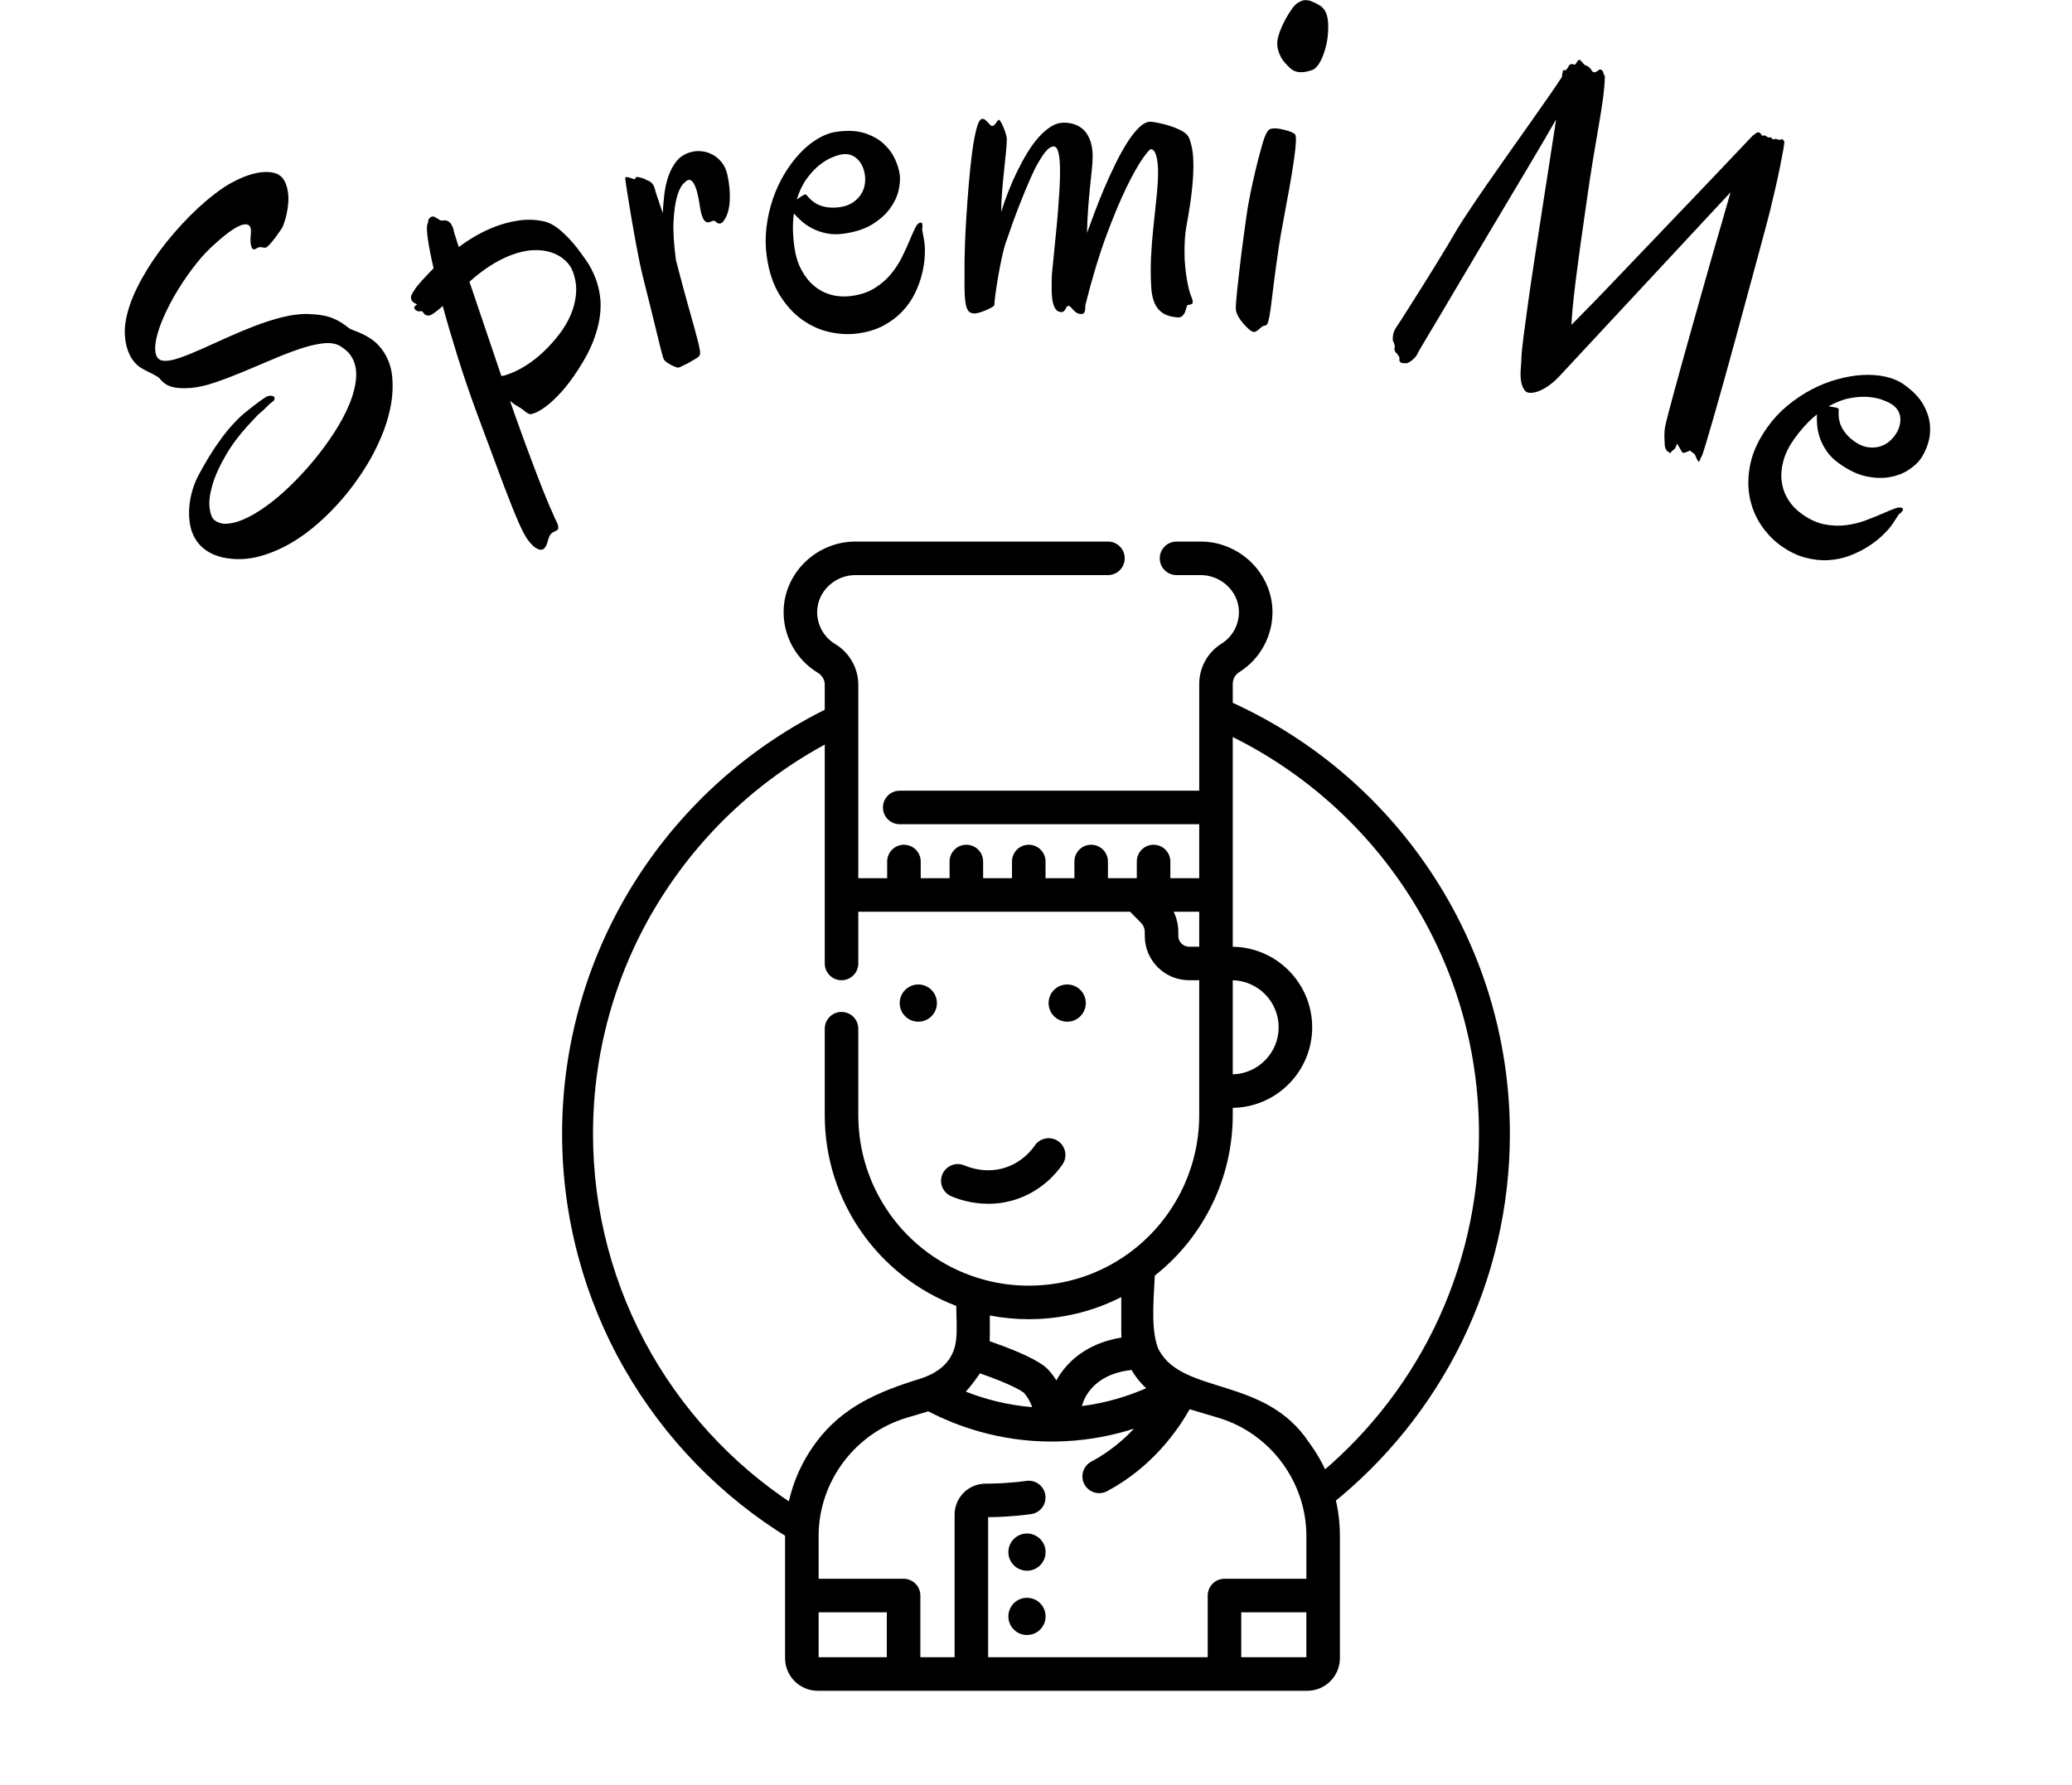 <?xml version="1.0" standalone="no"?><!-- Generator: Gravit.io --><svg xmlns="http://www.w3.org/2000/svg" xmlns:xlink="http://www.w3.org/1999/xlink" style="isolation:isolate" viewBox="939 157.728 265 228.272" width="265" height="228.272"><g><g><path d=" M 1042.033 351.147 L 1039.971 354.52 C 1031.242 349.191 1023.989 341.74 1018.896 332.866 C 1013.646 323.702 1010.886 313.32 1010.892 302.76 C 1010.886 296.91 1011.729 291.099 1013.396 285.493 C 1015.003 280.078 1017.368 274.913 1020.412 270.157 C 1026.466 260.697 1035.017 253.094 1045.122 248.2 L 1046.848 251.757 C 1037.395 256.335 1029.397 263.444 1023.745 272.285 C 1020.892 276.731 1018.686 281.554 1017.184 286.613 C 1015.629 291.857 1014.838 297.292 1014.845 302.76 C 1014.838 312.628 1017.414 322.332 1022.322 330.896 C 1027.085 339.197 1033.864 346.16 1042.033 351.147 Z " fill="rgb(0,0,0)"/><path d=" M 1094.142 250.828 L 1095.723 247.205 C 1106.389 251.862 1115.487 259.491 1121.943 269.169 C 1125.191 274.03 1127.714 279.334 1129.433 284.913 C 1131.212 290.697 1132.114 296.712 1132.108 302.76 C 1132.114 312.022 1129.993 321.159 1125.909 329.473 C 1121.956 337.497 1116.277 344.553 1109.288 350.133 L 1106.824 347.043 C 1113.359 341.825 1118.669 335.231 1122.364 327.728 C 1126.179 319.954 1128.162 311.416 1128.155 302.76 C 1128.162 297.107 1127.318 291.481 1125.658 286.079 C 1124.044 280.862 1121.686 275.908 1118.655 271.362 C 1112.621 262.311 1104.11 255.183 1094.142 250.828 Z " fill="rgb(0,0,0)"/><g><path d=" M 1106.391 342.2 C 1100.825 333.805 1090.392 336.145 1087.256 330.477 C 1087.077 330.153 1087.006 329.884 1086.916 329.593 C 1086.203 327.151 1086.592 323.316 1086.695 320.89 C 1092.956 315.959 1096.664 308.375 1096.664 300.379 L 1096.664 299.436 C 1102.28 299.356 1106.823 294.766 1106.823 289.131 C 1106.823 283.498 1102.28 278.907 1096.664 278.827 L 1096.664 245.215 C 1096.664 244.6 1096.971 244.028 1097.465 243.722 C 1100.212 242.018 1101.849 238.954 1101.739 235.724 C 1101.574 230.914 1097.456 227 1092.557 227 L 1089.473 227 C 1088.288 227 1087.328 227.96 1087.328 229.144 C 1087.328 230.329 1088.288 231.29 1089.473 231.29 L 1092.557 231.29 C 1095.17 231.29 1097.365 233.344 1097.451 235.87 C 1097.51 237.569 1096.648 239.181 1095.204 240.076 C 1093.459 241.158 1092.375 243.127 1092.375 245.215 L 1092.375 258.868 L 1054.068 258.868 C 1052.883 258.868 1051.923 259.828 1051.923 261.012 C 1051.923 262.197 1052.883 263.157 1054.068 263.157 L 1092.374 263.157 L 1092.374 270.057 L 1088.682 270.057 L 1088.682 267.927 C 1088.682 266.742 1087.722 265.782 1086.538 265.782 C 1085.353 265.782 1084.392 266.742 1084.392 267.927 L 1084.392 270.057 L 1080.7 270.057 L 1080.7 267.927 C 1080.7 266.742 1079.739 265.782 1078.555 265.782 C 1077.371 265.782 1076.411 266.742 1076.411 267.927 L 1076.411 270.057 L 1072.719 270.057 L 1072.719 267.927 C 1072.719 266.742 1071.759 265.782 1070.573 265.782 C 1069.389 265.782 1068.429 266.742 1068.429 267.927 L 1068.429 270.057 L 1064.737 270.057 L 1064.737 267.927 C 1064.737 266.742 1063.777 265.782 1062.591 265.782 C 1061.407 265.782 1060.447 266.742 1060.447 267.927 L 1060.447 270.057 L 1056.755 270.057 L 1056.755 267.927 C 1056.755 266.742 1055.795 265.782 1054.609 265.782 C 1053.425 265.782 1052.465 266.742 1052.465 267.927 L 1052.465 270.057 L 1048.773 270.057 L 1048.773 254.3 C 1048.773 254.298 1048.773 254.296 1048.773 254.294 L 1048.773 245.327 C 1048.773 243.201 1047.642 241.204 1045.823 240.114 C 1044.359 239.237 1043.473 237.632 1043.512 235.926 C 1043.57 233.369 1045.768 231.29 1048.413 231.29 L 1080.703 231.29 C 1081.887 231.29 1082.847 230.329 1082.847 229.144 C 1082.847 227.96 1081.886 227 1080.702 227 L 1048.412 227 C 1043.456 227 1039.333 230.96 1039.222 235.829 C 1039.148 239.073 1040.833 242.126 1043.617 243.795 C 1044.151 244.113 1044.482 244.701 1044.482 245.328 L 1044.482 280.966 C 1044.482 282.152 1045.442 283.112 1046.628 283.112 C 1047.812 283.112 1048.772 282.151 1048.772 280.966 L 1048.772 274.347 L 1083.529 274.347 L 1084.935 275.77 C 1085.241 276.081 1085.411 276.495 1085.411 276.935 L 1085.411 277.449 C 1085.411 280.572 1087.953 283.112 1091.079 283.112 L 1092.374 283.112 L 1092.374 300.379 C 1092.374 307.373 1088.981 313.992 1083.296 318.084 C 1079.578 320.765 1075.177 322.181 1070.571 322.181 C 1068.679 322.181 1066.81 321.94 1065.01 321.462 C 1055.449 318.951 1048.772 310.281 1048.772 300.379 L 1048.772 289.313 C 1048.772 288.129 1047.811 287.168 1046.626 287.168 C 1045.442 287.168 1044.482 288.129 1044.482 289.313 L 1044.482 300.379 C 1044.482 311.304 1051.278 320.97 1061.303 324.769 C 1061.303 326.228 1061.445 327.757 1061.268 329.209 C 1060.938 331.918 1058.984 333.379 1056.562 334.125 C 1051.363 335.729 1046.767 337.667 1043.387 342.199 C 1040.784 345.691 1039.408 349.837 1039.408 354.191 L 1039.408 369.828 C 1039.408 372.128 1041.282 374 1043.584 374 L 1106.195 374 C 1108.496 374 1110.368 372.128 1110.368 369.828 L 1110.368 354.191 C 1110.368 349.837 1108.993 345.691 1106.391 342.2 L 1106.391 342.2 Z  M 1102.534 289.131 C 1102.534 292.4 1099.914 295.068 1096.664 295.148 L 1096.664 283.114 C 1099.914 283.194 1102.534 285.863 1102.534 289.131 Z  M 1089.701 277.449 L 1089.701 276.935 C 1089.701 276.023 1089.491 275.145 1089.105 274.347 L 1092.374 274.347 L 1092.374 278.822 L 1091.079 278.822 C 1090.32 278.822 1089.701 278.206 1089.701 277.449 Z  M 1064.33 333.394 C 1068.419 334.811 1069.713 335.698 1069.937 335.867 C 1070.394 336.363 1070.751 336.984 1071.012 337.722 C 1067.715 337.445 1064.851 336.656 1062.509 335.729 C 1063.104 335.168 1064.248 333.541 1064.33 333.394 L 1064.33 333.394 Z  M 1069.874 335.8 C 1069.89 335.816 1069.905 335.831 1069.919 335.847 C 1069.888 335.817 1069.874 335.8 1069.874 335.8 Z  M 1083.724 332.965 C 1084.075 333.573 1084.487 334.141 1084.962 334.664 C 1085.164 334.886 1085.379 335.093 1085.599 335.295 C 1083.343 336.285 1080.575 337.169 1077.37 337.583 C 1077.564 336.88 1077.921 336.105 1078.562 335.367 C 1080.088 333.613 1082.327 333.105 1083.724 332.965 Z  M 1082.406 323.64 L 1082.406 328.052 C 1082.406 328.308 1082.417 328.563 1082.438 328.815 C 1080.326 329.158 1077.467 330.089 1075.325 332.552 C 1074.827 333.125 1074.428 333.713 1074.106 334.296 C 1073.775 333.765 1073.397 333.276 1072.972 332.831 C 1072.518 332.358 1070.914 331.121 1065.569 329.284 C 1065.585 329.052 1065.594 328.818 1065.594 328.584 L 1065.594 325.993 C 1067.223 326.31 1068.891 326.471 1070.572 326.471 C 1074.738 326.471 1078.765 325.5 1082.406 323.64 Z  M 1043.699 363.962 L 1052.42 363.962 L 1052.42 369.71 L 1043.699 369.71 L 1043.699 363.962 Z  M 1065.379 369.71 L 1065.379 351.794 C 1066.724 351.783 1068.679 351.702 1070.865 351.402 C 1072.038 351.242 1072.859 350.16 1072.698 348.987 C 1072.538 347.812 1071.456 346.993 1070.283 347.152 C 1068.15 347.445 1066.257 347.506 1065.047 347.506 C 1062.865 347.506 1061.09 349.279 1061.09 351.46 L 1061.09 369.71 L 1056.71 369.71 L 1056.71 361.817 C 1056.71 360.633 1055.75 359.673 1054.566 359.673 L 1043.699 359.673 L 1043.699 354.191 C 1043.699 347.267 1048.333 341.052 1054.969 339.076 L 1057.725 338.256 C 1061.324 340.124 1066.755 342.122 1073.532 342.122 C 1073.56 342.122 1073.587 342.122 1073.615 342.121 C 1073.618 342.121 1073.62 342.122 1073.624 342.122 C 1073.629 342.122 1073.636 342.121 1073.643 342.121 C 1073.81 342.121 1073.978 342.12 1074.147 342.116 C 1074.439 342.112 1074.724 342.096 1075.011 342.084 C 1075.026 342.084 1075.039 342.086 1075.054 342.086 C 1075.13 342.086 1075.207 342.082 1075.285 342.074 C 1075.286 342.074 1075.286 342.073 1075.286 342.073 C 1078.562 341.905 1081.497 341.289 1084.04 340.469 C 1082.635 341.963 1080.832 343.483 1078.574 344.685 C 1077.529 345.242 1077.132 346.541 1077.689 347.586 C 1078.075 348.31 1078.816 348.723 1079.585 348.723 C 1079.924 348.723 1080.269 348.642 1080.589 348.472 C 1086.415 345.372 1089.711 340.556 1091.149 337.985 L 1094.811 339.076 C 1101.446 341.052 1106.079 347.267 1106.079 354.191 L 1106.079 359.673 L 1095.607 359.673 C 1094.421 359.673 1093.461 360.633 1093.461 361.817 L 1093.461 369.71 L 1065.379 369.71 Z  M 1097.75 369.71 L 1097.75 363.962 L 1106.078 363.962 L 1106.078 369.71 L 1097.75 369.71 Z " fill="rgb(0,0,0)"/><path d=" M 1058.827 286.036 C 1058.827 287.35 1057.762 288.416 1056.448 288.416 C 1055.133 288.416 1054.068 287.35 1054.068 286.036 C 1054.068 284.721 1055.133 283.656 1056.448 283.656 C 1057.762 283.656 1058.827 284.721 1058.827 286.036 Z " fill="rgb(0,0,0)"/><path d=" M 1077.87 286.036 C 1077.87 287.35 1076.804 288.416 1075.49 288.416 C 1074.175 288.416 1073.11 287.35 1073.11 286.036 C 1073.11 284.721 1074.175 283.656 1075.49 283.656 C 1076.804 283.656 1077.87 284.721 1077.87 286.036 Z " fill="rgb(0,0,0)"/><path d=" M 1071.353 304.244 C 1070.851 304.972 1069.727 306.296 1067.841 306.987 C 1065.376 307.89 1063.18 307.157 1062.351 306.8 C 1061.263 306.332 1060.002 306.833 1059.533 307.921 C 1059.064 309.009 1059.567 310.271 1060.654 310.739 C 1061.493 311.102 1063.226 311.707 1065.401 311.707 C 1066.597 311.707 1067.929 311.523 1069.317 311.014 C 1072.318 309.915 1074.092 307.826 1074.884 306.68 C 1075.556 305.704 1075.31 304.368 1074.336 303.696 C 1073.361 303.023 1072.024 303.269 1071.353 304.244 L 1071.353 304.244 Z " fill="rgb(0,0,0)"/><path d=" M 1072.726 356.263 C 1072.726 357.578 1071.661 358.643 1070.347 358.643 C 1069.032 358.643 1067.967 357.578 1067.967 356.263 C 1067.967 354.949 1069.032 353.883 1070.347 353.883 C 1071.661 353.883 1072.726 354.949 1072.726 356.263 Z " fill="rgb(0,0,0)"/><path d=" M 1072.726 364.487 C 1072.726 365.802 1071.661 366.867 1070.347 366.867 C 1069.032 366.867 1067.967 365.802 1067.967 364.487 C 1067.967 363.173 1069.032 362.107 1070.347 362.107 C 1071.661 362.107 1072.726 363.173 1072.726 364.487 Z " fill="rgb(0,0,0)"/></g></g><g><ellipse vector-effect="non-scaling-stroke" cx="1071.5" cy="292" rx="132.5" ry="94" fill="none"/><path d=" M 1156.652 216.068 L 1156.652 216.068 L 1156.652 216.068 Q 1156.513 216.266 1156.448 216.476 L 1156.448 216.476 L 1156.448 216.476 Q 1156.383 216.686 1156.31 216.753 L 1156.31 216.753 L 1156.31 216.753 Q 1156.238 216.819 1156.121 216.633 L 1156.121 216.633 L 1156.121 216.633 Q 1156.004 216.446 1155.763 215.851 L 1155.763 215.851 L 1155.136 215.358 L 1154.72 215.543 L 1154.72 215.543 Q 1154.606 215.594 1154.503 215.617 L 1154.503 215.617 L 1154.503 215.617 Q 1154.211 215.724 1154.091 215.505 L 1154.091 215.505 L 1154.091 215.505 Q 1153.971 215.286 1153.782 214.962 L 1153.782 214.962 L 1153.782 214.962 Q 1153.637 214.687 1153.562 214.595 L 1153.562 214.595 L 1153.562 214.595 Q 1153.488 214.503 1153.458 214.539 L 1153.458 214.539 L 1153.458 214.539 Q 1153.429 214.575 1153.385 214.731 L 1153.385 214.731 L 1153.385 214.731 Q 1153.34 214.886 1153.239 215.067 L 1153.239 215.067 L 1153.239 215.067 Q 1153.208 215.149 1152.992 215.301 L 1152.992 215.301 L 1152.992 215.301 Q 1152.776 215.454 1152.745 215.536 L 1152.745 215.536 L 1152.745 215.536 Q 1152.595 215.761 1152.517 215.637 L 1152.517 215.637 L 1152.517 215.637 Q 1152.44 215.512 1152.32 215.498 L 1152.32 215.498 L 1152.32 215.498 Q 1152.265 215.477 1152.177 215.38 L 1152.177 215.38 L 1152.177 215.38 Q 1152.116 215.293 1152.035 215.137 L 1152.035 215.137 L 1152.035 215.137 Q 1151.954 214.98 1151.912 214.681 L 1151.912 214.681 L 1151.912 214.681 Q 1151.908 214.366 1151.895 214.156 L 1151.895 214.156 L 1151.895 214.156 Q 1151.881 213.947 1151.873 213.724 L 1151.873 213.724 L 1151.873 213.724 Q 1151.865 213.501 1151.874 213.191 L 1151.874 213.191 L 1151.874 213.191 Q 1151.884 212.881 1151.943 212.401 L 1151.943 212.401 L 1151.943 212.401 Q 1152.03 211.932 1152.346 210.704 L 1152.346 210.704 L 1152.346 210.704 Q 1152.662 209.476 1153.135 207.759 L 1153.135 207.759 L 1153.135 207.759 Q 1153.609 206.042 1154.194 203.912 L 1154.194 203.912 L 1154.194 203.912 Q 1154.779 201.783 1155.438 199.462 L 1155.438 199.462 L 1155.438 199.462 Q 1156.096 197.142 1156.768 194.747 L 1156.768 194.747 L 1156.768 194.747 Q 1157.439 192.353 1158.085 190.106 L 1158.085 190.106 L 1158.085 190.106 Q 1158.731 187.859 1159.315 185.855 L 1159.315 185.855 L 1159.315 185.855 Q 1159.899 183.85 1160.331 182.322 L 1160.331 182.322 L 1138.357 205.942 L 1138.357 205.942 Q 1137.724 206.608 1137.039 207.082 L 1137.039 207.082 L 1137.039 207.082 Q 1136.354 207.556 1135.75 207.778 L 1135.75 207.778 L 1135.75 207.778 Q 1135.146 208.001 1134.67 207.974 L 1134.67 207.974 L 1134.67 207.974 Q 1134.193 207.948 1133.994 207.651 L 1133.994 207.651 L 1133.994 207.651 Q 1133.689 207.22 1133.582 206.723 L 1133.582 206.723 L 1133.582 206.723 Q 1133.475 206.227 1133.471 205.707 L 1133.471 205.707 L 1133.471 205.707 Q 1133.467 205.188 1133.52 204.643 L 1133.52 204.643 L 1133.52 204.643 Q 1133.573 204.098 1133.582 203.505 L 1133.582 203.505 L 1133.582 203.505 Q 1133.614 202.607 1133.864 200.694 L 1133.864 200.694 L 1133.864 200.694 Q 1134.115 198.781 1134.469 196.233 L 1134.469 196.233 L 1134.469 196.233 Q 1134.823 193.685 1135.29 190.679 L 1135.29 190.679 L 1135.29 190.679 Q 1135.758 187.672 1136.23 184.573 L 1136.23 184.573 L 1136.23 184.573 Q 1136.702 181.474 1137.173 178.5 L 1137.173 178.5 L 1137.173 178.5 Q 1137.644 175.526 1138.02 173.002 L 1138.02 173.002 L 1138.02 173.002 Q 1137.515 173.906 1136.513 175.608 L 1136.513 175.608 L 1136.513 175.608 Q 1135.512 177.311 1134.215 179.495 L 1134.215 179.495 L 1134.215 179.495 Q 1132.918 181.68 1131.421 184.18 L 1131.421 184.18 L 1131.421 184.18 Q 1129.924 186.68 1128.441 189.185 L 1128.441 189.185 L 1128.441 189.185 Q 1126.957 191.69 1125.564 194.042 L 1125.564 194.042 L 1125.564 194.042 Q 1124.171 196.394 1123.05 198.285 L 1123.05 198.285 L 1123.05 198.285 Q 1121.929 200.176 1121.186 201.413 L 1121.186 201.413 L 1121.186 201.413 Q 1120.442 202.649 1120.289 202.967 L 1120.289 202.967 L 1120.289 202.967 Q 1120.194 203.213 1119.979 203.444 L 1119.979 203.444 L 1119.979 203.444 Q 1119.813 203.631 1119.562 203.833 L 1119.562 203.833 L 1119.562 203.833 Q 1119.312 204.035 1118.971 204.186 L 1118.971 204.186 L 1118.971 204.186 Q 1118.721 204.184 1118.471 204.181 L 1118.471 204.181 L 1118.471 204.181 Q 1118.22 204.179 1118.088 204.034 L 1118.088 204.034 L 1118.088 204.034 Q 1117.928 203.878 1117.98 203.663 L 1117.98 203.663 L 1117.98 203.663 Q 1118.031 203.447 1117.821 203.178 L 1117.821 203.178 L 1117.821 203.178 Q 1117.71 202.978 1117.545 202.836 L 1117.545 202.836 L 1117.545 202.836 Q 1117.38 202.694 1117.332 202.33 L 1117.332 202.33 L 1117.332 202.33 Q 1117.405 202.138 1117.393 202.008 L 1117.393 202.008 L 1117.393 202.008 Q 1117.387 201.943 1117.37 201.905 L 1117.37 201.905 L 1117.37 201.905 Q 1117.353 201.867 1117.33 201.764 L 1117.33 201.764 L 1117.33 201.764 Q 1117.307 201.661 1117.139 201.282 L 1117.139 201.282 L 1117.139 201.282 Q 1117.101 200.891 1117.186 200.468 L 1117.186 200.468 L 1117.186 200.468 Q 1117.27 200.045 1117.638 199.497 L 1117.638 199.497 L 1117.638 199.497 Q 1117.767 199.326 1118.242 198.583 L 1118.242 198.583 L 1118.242 198.583 Q 1118.716 197.84 1119.396 196.767 L 1119.396 196.767 L 1119.396 196.767 Q 1120.077 195.695 1120.892 194.393 L 1120.892 194.393 L 1120.892 194.393 Q 1121.708 193.09 1122.54 191.746 L 1122.54 191.746 L 1122.54 191.746 Q 1123.372 190.403 1124.12 189.153 L 1124.12 189.153 L 1124.12 189.153 Q 1124.869 187.903 1125.433 186.927 L 1125.433 186.927 L 1125.433 186.927 Q 1125.945 186.088 1126.951 184.577 L 1126.951 184.577 L 1126.951 184.577 Q 1127.957 183.065 1129.229 181.232 L 1129.229 181.232 L 1129.229 181.232 Q 1130.501 179.398 1131.914 177.4 L 1131.914 177.4 L 1131.914 177.4 Q 1133.328 175.401 1134.643 173.538 L 1134.643 173.538 L 1134.643 173.538 Q 1135.957 171.674 1137.05 170.101 L 1137.05 170.101 L 1137.05 170.101 Q 1138.143 168.528 1138.762 167.574 L 1138.762 167.574 L 1138.762 167.574 Q 1138.76 167.416 1138.785 167.269 L 1138.785 167.269 L 1138.785 167.269 Q 1138.81 167.122 1138.863 166.985 L 1138.863 166.985 L 1138.863 166.985 Q 1138.859 166.669 1139.02 166.7 L 1139.02 166.7 L 1139.02 166.7 Q 1139.181 166.731 1139.294 166.68 L 1139.294 166.68 L 1139.294 166.68 Q 1139.315 166.626 1139.353 166.609 L 1139.353 166.609 L 1139.353 166.609 Q 1139.391 166.592 1139.412 166.537 L 1139.412 166.537 L 1139.412 166.537 Q 1139.475 166.373 1139.53 166.394 L 1139.53 166.394 L 1139.53 166.394 Q 1139.667 166.039 1139.819 165.972 L 1139.819 165.972 L 1139.819 165.972 Q 1139.97 165.905 1140.104 165.925 L 1140.104 165.925 L 1140.104 165.925 Q 1140.237 165.945 1140.347 165.987 L 1140.347 165.987 L 1140.347 165.987 Q 1140.456 166.029 1140.546 165.875 L 1140.546 165.875 L 1140.546 165.875 Q 1140.738 165.541 1140.854 165.444 L 1140.854 165.444 L 1140.854 165.444 Q 1140.97 165.348 1141.06 165.398 L 1141.06 165.398 L 1141.06 165.398 Q 1141.15 165.449 1141.278 165.608 L 1141.278 165.608 L 1141.278 165.608 Q 1141.405 165.767 1141.609 165.971 L 1141.609 165.971 L 1141.609 165.971 Q 1141.724 166.078 1141.825 166.101 L 1141.825 166.101 L 1141.825 166.101 Q 1141.926 166.124 1142.03 166.18 L 1142.03 166.18 L 1142.03 166.18 Q 1142.134 166.236 1142.264 166.349 L 1142.264 166.349 L 1142.264 166.349 Q 1142.393 166.461 1142.548 166.71 L 1142.548 166.71 L 1142.548 166.71 Q 1142.66 166.909 1142.783 166.957 L 1142.783 166.957 L 1142.783 166.957 Q 1142.906 167.004 1143.033 166.959 L 1143.033 166.959 L 1143.033 166.959 Q 1143.16 166.914 1143.271 166.831 L 1143.271 166.831 L 1143.271 166.831 Q 1143.381 166.748 1143.468 166.687 L 1143.468 166.687 L 1143.468 166.687 Q 1143.602 166.582 1143.766 166.645 L 1143.766 166.645 L 1143.766 166.645 Q 1143.93 166.708 1144.014 166.898 L 1144.014 166.898 L 1144.014 166.898 Q 1144.094 167.18 1144.158 167.299 L 1144.158 167.299 L 1144.158 167.299 Q 1144.222 167.417 1144.247 167.474 L 1144.247 167.474 L 1144.247 167.474 Q 1144.273 167.531 1144.267 167.545 L 1144.267 167.545 L 1144.267 167.545 Q 1144.262 167.558 1144.258 167.651 L 1144.258 167.651 L 1144.258 167.651 Q 1144.194 169.039 1143.992 170.5 L 1143.992 170.5 L 1143.992 170.5 Q 1143.79 171.96 1143.468 173.814 L 1143.468 173.814 L 1143.468 173.814 Q 1143.146 175.668 1142.742 178.103 L 1142.742 178.103 L 1142.742 178.103 Q 1142.338 180.537 1141.869 183.873 L 1141.869 183.873 L 1141.869 183.873 Q 1141.043 189.52 1140.553 193.397 L 1140.553 193.397 L 1140.553 193.397 Q 1140.064 197.275 1139.981 199.283 L 1139.981 199.283 L 1139.981 199.283 Q 1141.012 198.236 1142.487 196.732 L 1142.487 196.732 L 1142.487 196.732 Q 1143.961 195.228 1145.652 193.447 L 1145.652 193.447 L 1145.652 193.447 Q 1147.343 191.665 1149.18 189.751 L 1149.18 189.751 L 1149.18 189.751 Q 1151.016 187.837 1152.809 185.954 L 1152.809 185.954 L 1152.809 185.954 Q 1154.603 184.07 1156.254 182.352 L 1156.254 182.352 L 1156.254 182.352 Q 1157.905 180.633 1159.207 179.251 L 1159.207 179.251 L 1159.207 179.251 Q 1160.509 177.869 1161.405 176.927 L 1161.405 176.927 L 1161.405 176.927 Q 1162.302 175.985 1162.565 175.71 L 1162.565 175.71 L 1162.565 175.71 Q 1162.876 175.39 1163.067 175.181 L 1163.067 175.181 L 1163.067 175.181 Q 1163.257 174.972 1163.447 174.888 L 1163.447 174.888 L 1163.447 174.888 Q 1163.613 174.701 1163.8 174.663 L 1163.8 174.663 L 1163.8 174.663 Q 1163.988 174.625 1164.147 174.781 L 1164.147 174.781 L 1164.147 174.781 Q 1164.181 174.857 1164.252 174.916 L 1164.252 174.916 L 1164.252 174.916 Q 1164.286 174.992 1164.349 175.032 L 1164.349 175.032 L 1164.349 175.032 Q 1164.412 175.072 1164.446 175.147 L 1164.446 175.147 L 1164.446 175.147 Q 1164.526 175.021 1164.613 175.039 L 1164.613 175.039 L 1164.613 175.039 Q 1164.7 175.057 1164.81 175.099 L 1164.81 175.099 L 1164.81 175.099 Q 1164.908 175.169 1165.035 175.249 L 1165.035 175.249 L 1165.117 175.28 L 1165.226 175.322 L 1165.226 175.322 Q 1165.329 175.299 1165.427 175.29 L 1165.427 175.29 L 1165.427 175.29 Q 1165.525 175.281 1165.575 175.394 L 1165.575 175.394 L 1165.575 175.394 Q 1165.768 175.626 1165.912 175.539 L 1165.912 175.539 L 1165.912 175.539 Q 1166.055 175.453 1166.273 175.538 L 1166.273 175.538 L 1166.273 175.538 Q 1166.41 175.59 1166.53 175.605 L 1166.53 175.605 L 1166.53 175.605 Q 1166.622 175.609 1166.72 175.6 L 1166.72 175.6 L 1166.72 175.6 Q 1166.818 175.591 1166.877 175.519 L 1166.877 175.519 L 1166.877 175.519 Q 1166.986 175.561 1167.044 175.615 L 1167.044 175.615 L 1167.044 175.615 Q 1167.102 175.669 1167.146 175.717 L 1167.146 175.717 L 1167.197 175.831 L 1167.197 175.831 Q 1167.236 175.971 1167.079 176.868 L 1167.079 176.868 L 1167.079 176.868 Q 1166.922 177.765 1166.658 179.061 L 1166.658 179.061 L 1166.658 179.061 Q 1166.394 180.357 1166.052 181.857 L 1166.052 181.857 L 1166.052 181.857 Q 1165.709 183.358 1165.378 184.706 L 1165.378 184.706 L 1165.378 184.706 Q 1165.264 185.164 1164.854 186.717 L 1164.854 186.717 L 1164.854 186.717 Q 1164.444 188.27 1163.836 190.501 L 1163.836 190.501 L 1163.836 190.501 Q 1163.227 192.731 1162.49 195.461 L 1162.49 195.461 L 1162.49 195.461 Q 1161.752 198.19 1160.993 200.975 L 1160.993 200.975 L 1160.993 200.975 Q 1160.234 203.759 1159.495 206.41 L 1159.495 206.41 L 1159.495 206.41 Q 1158.756 209.061 1158.154 211.152 L 1158.154 211.152 L 1158.154 211.152 Q 1157.552 213.244 1157.148 214.579 L 1157.148 214.579 L 1157.148 214.579 Q 1156.743 215.915 1156.652 216.068 Z  M 1181.863 223.51 L 1181.863 223.51 L 1181.863 223.51 Q 1181.675 223.771 1181.442 224.146 L 1181.442 224.146 L 1181.442 224.146 Q 1181.21 224.52 1180.885 224.972 L 1180.885 224.972 L 1180.885 224.972 Q 1180.475 225.543 1179.702 226.268 L 1179.702 226.268 L 1179.702 226.268 Q 1178.929 226.994 1177.894 227.657 L 1177.894 227.657 L 1177.894 227.657 Q 1176.858 228.32 1175.573 228.804 L 1175.573 228.804 L 1175.573 228.804 Q 1174.288 229.288 1172.854 229.377 L 1172.854 229.377 L 1172.854 229.377 Q 1171.42 229.465 1169.861 229.049 L 1169.861 229.049 L 1169.861 229.049 Q 1168.303 228.633 1166.732 227.506 L 1166.732 227.506 L 1166.732 227.506 Q 1165.328 226.498 1164.248 224.912 L 1164.248 224.912 L 1164.248 224.912 Q 1163.169 223.325 1162.779 221.332 L 1162.779 221.332 L 1162.779 221.332 Q 1162.389 219.339 1162.871 217.034 L 1162.871 217.034 L 1162.871 217.034 Q 1163.353 214.73 1165.096 212.302 L 1165.096 212.302 L 1165.096 212.302 Q 1166.189 210.779 1167.641 209.585 L 1167.641 209.585 L 1167.641 209.585 Q 1169.093 208.392 1170.688 207.553 L 1170.688 207.553 L 1170.688 207.553 Q 1172.282 206.714 1173.969 206.248 L 1173.969 206.248 L 1173.969 206.248 Q 1175.656 205.782 1177.216 205.694 L 1177.216 205.694 L 1177.216 205.694 Q 1178.776 205.605 1180.159 205.913 L 1180.159 205.913 L 1180.159 205.913 Q 1181.543 206.222 1182.543 206.939 L 1182.543 206.939 L 1182.543 206.939 Q 1184.28 208.186 1185.017 209.545 L 1185.017 209.545 L 1185.017 209.545 Q 1185.755 210.904 1185.84 212.192 L 1185.84 212.192 L 1185.84 212.192 Q 1185.926 213.479 1185.542 214.592 L 1185.542 214.592 L 1185.542 214.592 Q 1185.158 215.705 1184.628 216.443 L 1184.628 216.443 L 1184.628 216.443 Q 1184.115 217.157 1183.113 217.825 L 1183.113 217.825 L 1183.113 217.825 Q 1182.11 218.494 1180.735 218.751 L 1180.735 218.751 L 1180.735 218.751 Q 1179.36 219.008 1177.697 218.662 L 1177.697 218.662 L 1177.697 218.662 Q 1176.034 218.316 1174.202 217 L 1174.202 217 L 1174.202 217 Q 1173.226 216.3 1172.649 215.471 L 1172.649 215.471 L 1172.649 215.471 Q 1172.072 214.642 1171.776 213.798 L 1171.776 213.798 L 1171.776 213.798 Q 1171.48 212.954 1171.414 212.168 L 1171.414 212.168 L 1171.414 212.168 Q 1171.348 211.381 1171.37 210.747 L 1171.37 210.747 L 1171.37 210.747 Q 1169.882 211.915 1168.464 213.891 L 1168.464 213.891 L 1168.464 213.891 Q 1167.49 215.247 1167.105 216.612 L 1167.105 216.612 L 1167.105 216.612 Q 1166.721 217.977 1166.864 219.234 L 1166.864 219.234 L 1166.864 219.234 Q 1167.007 220.491 1167.669 221.579 L 1167.669 221.579 L 1167.669 221.579 Q 1168.33 222.667 1169.473 223.487 L 1169.473 223.487 L 1169.473 223.487 Q 1170.901 224.512 1172.322 224.793 L 1172.322 224.793 L 1172.322 224.793 Q 1173.743 225.074 1175.07 224.908 L 1175.07 224.908 L 1175.07 224.908 Q 1176.397 224.743 1177.604 224.293 L 1177.604 224.293 L 1177.604 224.293 Q 1178.81 223.843 1179.76 223.425 L 1179.76 223.425 L 1179.76 223.425 Q 1180.709 223.006 1181.372 222.761 L 1181.372 222.761 L 1181.372 222.761 Q 1182.035 222.516 1182.328 222.762 L 1182.328 222.762 L 1182.328 222.762 Q 1182.47 222.864 1182.3 223.102 L 1182.3 223.102 L 1182.3 223.102 Q 1182.214 223.221 1182.105 223.323 L 1182.105 223.323 L 1182.105 223.323 Q 1181.996 223.425 1181.863 223.51 Z  M 1181.055 209.514 L 1181.055 209.514 L 1181.055 209.514 Q 1180.627 209.206 1179.82 208.898 L 1179.82 208.898 L 1179.82 208.898 Q 1179.014 208.589 1177.939 208.503 L 1177.939 208.503 L 1177.939 208.503 Q 1176.865 208.417 1175.572 208.661 L 1175.572 208.661 L 1175.572 208.661 Q 1174.279 208.905 1172.877 209.702 L 1172.877 209.702 L 1172.877 209.702 Q 1173.33 209.774 1173.666 209.835 L 1173.666 209.835 L 1173.666 209.835 Q 1174.001 209.895 1174.096 209.964 L 1174.096 209.964 L 1174.096 209.964 Q 1174.144 209.998 1174.171 210.161 L 1174.171 210.161 L 1174.171 210.161 Q 1174.052 211.482 1174.591 212.465 L 1174.591 212.465 L 1174.591 212.465 Q 1175.13 213.447 1176.153 214.181 L 1176.153 214.181 L 1176.153 214.181 Q 1176.962 214.762 1177.742 214.907 L 1177.742 214.907 L 1177.742 214.907 Q 1178.522 215.052 1179.21 214.897 L 1179.21 214.897 L 1179.21 214.897 Q 1179.898 214.742 1180.432 214.35 L 1180.432 214.35 L 1180.432 214.35 Q 1180.966 213.958 1181.325 213.458 L 1181.325 213.458 L 1181.325 213.458 Q 1182.094 212.387 1182.05 211.292 L 1182.05 211.292 L 1182.05 211.292 Q 1182.007 210.197 1181.055 209.514 Z  M 975.53 181.175 L 975.53 181.175 L 975.53 181.175 Q 975.983 182.312 975.859 183.769 L 975.859 183.769 L 975.859 183.769 Q 975.734 185.225 975.242 186.518 L 975.242 186.518 L 975.242 186.518 Q 975.198 186.72 974.936 187.098 L 974.936 187.098 L 974.936 187.098 Q 974.674 187.476 974.37 187.897 L 974.37 187.897 L 974.37 187.897 Q 974.067 188.319 973.752 188.696 L 973.752 188.696 L 973.752 188.696 Q 973.437 189.073 973.231 189.24 L 973.231 189.24 L 973.231 189.24 Q 973.066 189.416 972.908 189.414 L 972.908 189.414 L 972.908 189.414 Q 972.749 189.411 972.587 189.376 L 972.587 189.376 L 972.587 189.376 Q 972.425 189.341 972.234 189.342 L 972.234 189.342 L 972.234 189.342 Q 972.043 189.343 971.797 189.502 L 971.797 189.502 L 971.797 189.502 Q 971.501 189.692 971.352 189.596 L 971.352 189.596 L 971.352 189.596 Q 971.204 189.5 971.089 189.052 L 971.089 189.052 L 971.089 189.052 Q 971.059 188.897 971.039 188.596 L 971.039 188.596 L 971.039 188.596 Q 971.02 188.295 971.069 187.775 L 971.069 187.775 L 971.069 187.775 Q 971.123 187.427 971.084 187.069 L 971.084 187.069 L 971.084 187.069 Q 971.045 186.71 970.808 186.532 L 970.808 186.532 L 970.808 186.532 Q 970.571 186.353 970.082 186.459 L 970.082 186.459 L 970.082 186.459 Q 969.593 186.565 968.755 187.104 L 968.755 187.104 L 968.755 187.104 Q 967.893 187.659 966.681 188.753 L 966.681 188.753 L 966.681 188.753 Q 965.33 189.902 964.09 191.467 L 964.09 191.467 L 964.09 191.467 Q 962.85 193.031 961.819 194.705 L 961.819 194.705 L 961.819 194.705 Q 960.789 196.379 960.056 198.001 L 960.056 198.001 L 960.056 198.001 Q 959.323 199.622 959.022 200.914 L 959.022 200.914 L 959.022 200.914 Q 958.721 202.205 958.935 203.025 L 958.935 203.025 L 958.935 203.025 Q 959.15 203.845 960.01 203.884 L 960.01 203.884 L 960.01 203.884 Q 960.766 203.92 961.991 203.497 L 961.991 203.497 L 961.991 203.497 Q 963.217 203.074 964.731 202.395 L 964.731 202.395 L 964.731 202.395 Q 966.246 201.716 967.973 200.935 L 967.973 200.935 L 967.973 200.935 Q 969.7 200.154 971.47 199.468 L 971.47 199.468 L 971.47 199.468 Q 973.241 198.781 974.959 198.337 L 974.959 198.337 L 974.959 198.337 Q 976.676 197.893 978.204 197.885 L 978.204 197.885 L 978.204 197.885 Q 979.301 197.911 980.12 198.046 L 980.12 198.046 L 980.12 198.046 Q 980.938 198.181 981.552 198.431 L 981.552 198.431 L 981.552 198.431 Q 982.165 198.68 982.64 198.984 L 982.64 198.984 L 982.64 198.984 Q 983.115 199.289 983.548 199.637 L 983.548 199.637 L 983.548 199.637 Q 983.821 199.844 984.294 200.011 L 984.294 200.011 L 984.294 200.011 Q 984.766 200.177 985.363 200.454 L 985.363 200.454 L 985.363 200.454 Q 985.96 200.732 986.595 201.177 L 986.595 201.177 L 986.595 201.177 Q 987.23 201.622 987.827 202.387 L 987.827 202.387 L 987.827 202.387 Q 988.972 203.95 989.157 205.887 L 989.157 205.887 L 989.157 205.887 Q 989.341 207.824 988.939 209.825 L 988.939 209.825 L 988.939 209.825 Q 988.537 211.825 987.71 213.734 L 987.71 213.734 L 987.71 213.734 Q 986.883 215.643 985.965 217.14 L 985.965 217.14 L 985.965 217.14 Q 985.172 218.452 984.184 219.785 L 984.184 219.785 L 984.184 219.785 Q 983.195 221.118 982.046 222.363 L 982.046 222.363 L 982.046 222.363 Q 980.896 223.608 979.615 224.73 L 979.615 224.73 L 979.615 224.73 Q 978.333 225.851 976.953 226.739 L 976.953 226.739 L 976.953 226.739 Q 974.663 228.214 972.251 228.878 L 972.251 228.878 L 972.251 228.878 Q 969.838 229.542 967.409 229.016 L 967.409 229.016 L 967.409 229.016 Q 966.203 228.712 965.383 228.142 L 965.383 228.142 L 965.383 228.142 Q 964.563 227.572 964.072 226.809 L 964.072 226.809 L 964.072 226.809 Q 963.485 225.897 963.3 224.797 L 963.3 224.797 L 963.3 224.797 Q 963.114 223.697 963.214 222.553 L 963.214 222.553 L 963.214 222.553 Q 963.313 221.409 963.639 220.345 L 963.639 220.345 L 963.639 220.345 Q 963.965 219.282 964.417 218.468 L 964.417 218.468 L 964.417 218.468 Q 965.029 217.308 965.75 216.129 L 965.75 216.129 L 965.75 216.129 Q 966.472 214.95 967.27 213.862 L 967.27 213.862 L 967.27 213.862 Q 968.068 212.773 968.952 211.82 L 968.952 211.82 L 968.952 211.82 Q 969.837 210.867 970.775 210.159 L 970.775 210.159 L 970.775 210.159 Q 971.162 209.84 971.771 209.379 L 971.771 209.379 L 971.771 209.379 Q 972.38 208.917 972.946 208.552 L 972.946 208.552 L 972.946 208.552 Q 973.316 208.315 973.689 208.353 L 973.689 208.353 L 973.689 208.353 Q 974.062 208.392 974.108 208.571 L 974.108 208.571 L 974.108 208.571 Q 974.159 208.921 973.851 209.12 L 973.851 209.12 L 973.851 209.12 Q 973.543 209.318 973.188 209.686 L 973.188 209.686 L 973.188 209.686 Q 972.799 210.11 972.363 210.461 L 972.363 210.461 L 972.363 210.461 Q 971.927 210.812 971.636 211.173 L 971.636 211.173 L 971.636 211.173 Q 969.24 213.621 967.941 215.851 L 967.941 215.851 L 967.941 215.851 Q 966.642 218.081 966.146 219.829 L 966.146 219.829 L 966.146 219.829 Q 965.651 221.576 965.811 222.745 L 965.811 222.745 L 965.811 222.745 Q 965.971 223.914 966.445 224.271 L 966.445 224.271 L 966.445 224.271 Q 967.119 224.777 968.022 224.718 L 968.022 224.718 L 968.022 224.718 Q 968.925 224.66 969.866 224.281 L 969.866 224.281 L 969.866 224.281 Q 970.807 223.902 971.685 223.371 L 971.685 223.371 L 971.685 223.371 Q 972.563 222.841 973.147 222.395 L 973.147 222.395 L 973.147 222.395 Q 974.528 221.402 976.067 219.923 L 976.067 219.923 L 976.067 219.923 Q 977.607 218.444 979.052 216.712 L 979.052 216.712 L 979.052 216.712 Q 980.498 214.98 981.723 213.094 L 981.723 213.094 L 981.723 213.094 Q 982.948 211.208 983.683 209.428 L 983.683 209.428 L 983.683 209.428 Q 984.419 207.647 984.542 206.053 L 984.542 206.053 L 984.542 206.053 Q 984.665 204.458 983.904 203.275 L 983.904 203.275 L 983.904 203.275 Q 983.65 202.881 983.294 202.571 L 983.294 202.571 L 983.294 202.571 Q 982.937 202.26 982.47 201.968 L 982.47 201.968 L 982.47 201.968 Q 981.641 201.492 980.281 201.653 L 980.281 201.653 L 980.281 201.653 Q 978.921 201.814 977.25 202.384 L 977.25 202.384 L 977.25 202.384 Q 975.579 202.955 973.71 203.758 L 973.71 203.758 L 973.71 203.758 Q 971.84 204.561 970.011 205.32 L 970.011 205.32 L 970.011 205.32 Q 968.183 206.079 966.467 206.661 L 966.467 206.661 L 966.467 206.661 Q 964.751 207.243 963.392 207.351 L 963.392 207.351 L 963.392 207.351 Q 961.863 207.465 960.945 207.202 L 960.945 207.202 L 960.945 207.202 Q 960.026 206.939 959.366 206.076 L 959.366 206.076 L 959.366 206.076 Q 959.278 205.993 958.996 205.826 L 958.996 205.826 L 958.996 205.826 Q 958.714 205.659 958.38 205.491 L 958.38 205.491 L 958.38 205.491 Q 958.045 205.323 957.739 205.172 L 957.739 205.172 L 957.739 205.172 Q 957.432 205.021 957.263 204.92 L 957.263 204.92 L 957.263 204.92 Q 956.409 204.46 955.87 203.622 L 955.87 203.622 L 955.87 203.622 Q 955.267 202.686 955.064 201.423 L 955.064 201.423 L 955.064 201.423 Q 954.861 200.16 955.042 199.034 L 955.042 199.034 L 955.042 199.034 Q 955.352 196.918 956.54 194.515 L 956.54 194.515 L 956.54 194.515 Q 957.729 192.112 959.464 189.775 L 959.464 189.775 L 959.464 189.775 Q 961.2 187.438 963.286 185.347 L 963.286 185.347 L 963.286 185.347 Q 965.371 183.255 967.492 181.786 L 967.492 181.786 L 967.492 181.786 Q 968.363 181.19 969.566 180.624 L 969.566 180.624 L 969.566 180.624 Q 970.77 180.058 971.964 179.83 L 971.964 179.83 L 971.964 179.83 Q 973.158 179.601 974.129 179.864 L 974.129 179.864 L 974.129 179.864 Q 975.1 180.128 975.53 181.175 Z  M 996.997 187.077 L 996.997 187.077 L 996.997 187.077 Q 997.016 187.289 997.21 187.874 L 997.21 187.874 L 997.21 187.874 Q 997.404 188.458 997.676 189.327 L 997.676 189.327 L 997.676 189.327 Q 998.725 188.546 999.881 187.88 L 999.881 187.88 L 999.881 187.88 Q 1001.038 187.215 1002.323 186.72 L 1002.323 186.72 L 1002.323 186.72 Q 1003.744 186.172 1005.287 185.939 L 1005.287 185.939 L 1005.287 185.939 Q 1006.83 185.705 1008.355 185.997 L 1008.355 185.997 L 1008.355 185.997 Q 1009.533 186.202 1010.687 187.202 L 1010.687 187.202 L 1010.687 187.202 Q 1011.842 188.201 1012.837 189.481 L 1012.837 189.481 L 1012.837 189.481 Q 1013.41 190.234 1014.051 191.164 L 1014.051 191.164 L 1014.051 191.164 Q 1014.692 192.095 1015.166 193.325 L 1015.166 193.325 L 1015.166 193.325 Q 1015.566 194.364 1015.738 195.585 L 1015.738 195.585 L 1015.738 195.585 Q 1015.911 196.806 1015.713 198.248 L 1015.713 198.248 L 1015.713 198.248 Q 1015.515 199.69 1014.873 201.365 L 1014.873 201.365 L 1014.873 201.365 Q 1014.232 203.041 1012.967 204.973 L 1012.967 204.973 L 1012.967 204.973 Q 1011.746 206.856 1010.668 208.009 L 1010.668 208.009 L 1010.668 208.009 Q 1009.589 209.163 1008.755 209.767 L 1008.755 209.767 L 1008.755 209.767 Q 1007.92 210.371 1007.409 210.552 L 1007.409 210.552 L 1007.409 210.552 Q 1006.898 210.734 1006.795 210.71 L 1006.795 210.71 L 1006.795 210.71 Q 1006.486 210.641 1006.066 210.285 L 1006.066 210.285 L 1006.066 210.285 Q 1005.646 209.929 1005.008 209.578 L 1005.008 209.578 L 1005.008 209.578 Q 1004.808 209.466 1004.631 209.331 L 1004.631 209.331 L 1004.631 209.331 Q 1004.453 209.195 1004.221 209.002 L 1004.221 209.002 L 1004.221 209.002 Q 1005.151 211.658 1006.079 214.189 L 1006.079 214.189 L 1006.079 214.189 Q 1007.007 216.72 1007.85 218.907 L 1007.85 218.907 L 1007.85 218.907 Q 1008.376 220.274 1008.862 221.452 L 1008.862 221.452 L 1008.862 221.452 Q 1009.347 222.631 1009.771 223.567 L 1009.771 223.567 L 1009.771 223.567 Q 1009.908 223.922 1010.08 224.248 L 1010.08 224.248 L 1010.08 224.248 Q 1010.253 224.574 1010.345 224.853 L 1010.345 224.853 L 1010.345 224.853 Q 1010.436 225.131 1010.39 225.337 L 1010.39 225.337 L 1010.39 225.337 Q 1010.344 225.543 1010.043 225.659 L 1010.043 225.659 L 1010.043 225.659 Q 1009.497 225.87 1009.31 226.24 L 1009.31 226.24 L 1009.31 226.24 Q 1009.123 226.611 1008.951 227.305 L 1008.951 227.305 L 1008.951 227.305 Q 1008.827 227.635 1008.628 227.853 L 1008.628 227.853 L 1008.628 227.853 Q 1008.429 228.071 1008.122 228.048 L 1008.122 228.048 L 1008.122 228.048 Q 1007.815 228.025 1007.403 227.729 L 1007.403 227.729 L 1007.403 227.729 Q 1006.99 227.432 1006.466 226.724 L 1006.466 226.724 L 1006.466 226.724 Q 1006.258 226.427 1005.984 225.921 L 1005.984 225.921 L 1005.984 225.921 Q 1005.71 225.414 1005.358 224.623 L 1005.358 224.623 L 1005.358 224.623 Q 1005.007 223.833 1004.556 222.703 L 1004.556 222.703 L 1004.556 222.703 Q 1004.105 221.574 1003.505 220.016 L 1003.505 220.016 L 999.969 210.515 L 999.969 210.515 Q 998.644 206.913 997.556 203.438 L 997.556 203.438 L 997.556 203.438 Q 996.469 199.964 995.621 196.869 L 995.621 196.869 L 995.621 196.869 Q 995.043 197.405 994.522 197.763 L 994.522 197.763 L 994.522 197.763 Q 994 198.121 993.832 198.092 L 993.832 198.092 L 993.832 198.092 Q 993.517 198.088 993.382 197.983 L 993.382 197.983 L 993.382 197.983 Q 993.247 197.878 993.173 197.765 L 993.173 197.765 L 993.173 197.765 Q 993.098 197.653 993.02 197.573 L 993.02 197.573 L 993.02 197.573 Q 992.942 197.493 992.74 197.539 L 992.74 197.539 L 992.74 197.539 Q 992.538 197.586 992.349 197.502 L 992.349 197.502 L 992.349 197.502 Q 992.16 197.418 992.066 197.297 L 992.066 197.297 L 992.066 197.297 Q 991.972 197.176 991.993 197.027 L 991.993 197.027 L 991.993 197.027 Q 992.014 196.877 992.222 196.766 L 992.222 196.766 L 992.222 196.766 Q 992.403 196.665 992.219 196.594 L 992.219 196.594 L 992.219 196.594 Q 992.035 196.524 991.833 196.366 L 991.833 196.366 L 991.833 196.366 Q 991.631 196.209 991.564 195.873 L 991.564 195.873 L 991.564 195.873 Q 991.498 195.538 991.969 194.885 L 991.969 194.885 L 991.969 194.885 Q 992.191 194.486 992.848 193.746 L 992.848 193.746 L 992.848 193.746 Q 993.505 193.006 994.453 192.044 L 994.453 192.044 L 994.453 192.044 Q 993.932 189.796 993.725 188.322 L 993.725 188.322 L 993.725 188.322 Q 993.518 186.847 993.648 186.452 L 993.648 186.452 L 993.648 186.452 Q 993.732 186.262 993.745 186.132 L 993.745 186.132 L 993.745 186.132 Q 993.757 186.002 993.78 185.899 L 993.78 185.899 L 993.78 185.899 Q 993.803 185.795 993.864 185.709 L 993.864 185.709 L 993.864 185.709 Q 993.925 185.623 994.123 185.484 L 994.123 185.484 L 994.123 185.484 Q 994.304 185.383 994.483 185.44 L 994.483 185.44 L 994.483 185.44 Q 994.661 185.496 994.853 185.627 L 994.853 185.627 L 994.853 185.627 Q 995.044 185.757 995.244 185.868 L 995.244 185.868 L 995.244 185.868 Q 995.444 185.98 995.646 185.933 L 995.646 185.933 L 995.646 185.933 Q 996.05 185.84 996.414 186.092 L 996.414 186.092 L 996.414 186.092 Q 996.778 186.345 996.997 187.077 Z  M 1004.3 190.385 L 1004.3 190.385 L 1004.3 190.385 Q 1003.07 190.859 1001.781 191.669 L 1001.781 191.669 L 1001.781 191.669 Q 1000.492 192.48 999.04 193.762 L 999.04 193.762 L 1003.119 205.816 L 1003.119 205.816 Q 1003.397 205.803 1003.703 205.701 L 1003.703 205.701 L 1003.703 205.701 Q 1004.009 205.599 1004.392 205.451 L 1004.392 205.451 L 1004.392 205.451 Q 1005.294 205.104 1006.388 204.399 L 1006.388 204.399 L 1006.388 204.399 Q 1007.482 203.695 1008.518 202.715 L 1008.518 202.715 L 1008.518 202.715 Q 1009.553 201.736 1010.477 200.548 L 1010.477 200.548 L 1010.477 200.548 Q 1011.4 199.36 1011.975 198.04 L 1011.975 198.04 L 1011.975 198.04 Q 1012.549 196.719 1012.671 195.323 L 1012.671 195.323 L 1012.671 195.323 Q 1012.792 193.926 1012.282 192.521 L 1012.282 192.521 L 1012.282 192.521 Q 1011.993 191.69 1011.286 191.037 L 1011.286 191.037 L 1011.286 191.037 Q 1010.579 190.383 1009.547 190.027 L 1009.547 190.027 L 1009.547 190.027 Q 1008.515 189.671 1007.187 189.728 L 1007.187 189.728 L 1007.187 189.728 Q 1005.858 189.784 1004.3 190.385 Z  M 1032.024 180.059 L 1032.024 180.059 L 1032.024 180.059 Q 1032.209 180.889 1032.291 181.73 L 1032.291 181.73 L 1032.291 181.73 Q 1032.373 182.571 1032.334 183.353 L 1032.334 183.353 L 1032.334 183.353 Q 1032.295 184.135 1032.116 184.787 L 1032.116 184.787 L 1032.116 184.787 Q 1031.937 185.439 1031.628 185.882 L 1031.628 185.882 L 1031.628 185.882 Q 1031.362 186.254 1031.163 186.305 L 1031.163 186.305 L 1031.163 186.305 Q 1030.965 186.357 1030.807 186.277 L 1030.807 186.277 L 1030.807 186.277 Q 1030.65 186.196 1030.529 186.076 L 1030.529 186.076 L 1030.529 186.076 Q 1030.407 185.957 1030.258 185.965 L 1030.258 185.965 L 1030.258 185.965 Q 1030.137 185.966 1029.963 186.057 L 1029.963 186.057 L 1029.963 186.057 Q 1029.79 186.147 1029.599 186.166 L 1029.599 186.166 L 1029.599 186.166 Q 1029.407 186.186 1029.203 186.042 L 1029.203 186.042 L 1029.203 186.042 Q 1028.999 185.898 1028.817 185.431 L 1028.817 185.431 L 1028.817 185.431 Q 1028.621 184.907 1028.496 184.016 L 1028.496 184.016 L 1028.496 184.016 Q 1028.371 183.125 1028.157 182.303 L 1028.157 182.303 L 1028.157 182.303 Q 1027.966 181.566 1027.681 181.11 L 1027.681 181.11 L 1027.681 181.11 Q 1027.397 180.654 1027 180.757 L 1027 180.757 L 1027 180.757 Q 1026.801 180.809 1026.382 181.235 L 1026.382 181.235 L 1026.382 181.235 Q 1025.963 181.662 1025.618 182.78 L 1025.618 182.78 L 1025.618 182.78 Q 1025.272 183.899 1025.151 185.882 L 1025.151 185.882 L 1025.151 185.882 Q 1025.03 187.866 1025.449 190.996 L 1025.449 190.996 L 1025.449 190.996 Q 1026.464 194.909 1027.139 197.277 L 1027.139 197.277 L 1027.139 197.277 Q 1027.813 199.644 1028.159 200.977 L 1028.159 200.977 L 1028.159 200.977 Q 1028.453 202.111 1028.522 202.608 L 1028.522 202.608 L 1028.522 202.608 Q 1028.59 203.105 1028.4 203.306 L 1028.4 203.306 L 1028.4 203.306 Q 1028.28 203.427 1027.902 203.662 L 1027.902 203.662 L 1027.902 203.662 Q 1027.524 203.896 1027.086 204.131 L 1027.086 204.131 L 1027.086 204.131 Q 1026.647 204.366 1026.244 204.561 L 1026.244 204.561 L 1026.244 204.561 Q 1025.841 204.757 1025.72 204.758 L 1025.72 204.758 L 1025.72 204.758 Q 1025.627 204.751 1025.36 204.654 L 1025.36 204.654 L 1025.36 204.654 Q 1025.093 204.557 1024.793 204.393 L 1024.793 204.393 L 1024.793 204.393 Q 1024.493 204.228 1024.232 204.039 L 1024.232 204.039 L 1024.232 204.039 Q 1023.971 203.849 1023.898 203.686 L 1023.898 203.686 L 1023.898 203.686 Q 1023.768 203.418 1023.521 202.407 L 1023.521 202.407 L 1023.521 202.407 Q 1023.274 201.397 1022.92 199.975 L 1022.92 199.975 L 1022.92 199.975 Q 1022.567 198.554 1022.157 196.859 L 1022.157 196.859 L 1022.157 196.859 Q 1021.748 195.164 1021.314 193.491 L 1021.314 193.491 L 1021.314 193.491 Q 1021.034 192.414 1020.763 191.077 L 1020.763 191.077 L 1020.763 191.077 Q 1020.492 189.739 1020.238 188.353 L 1020.238 188.353 L 1020.238 188.353 Q 1019.984 186.966 1019.759 185.632 L 1019.759 185.632 L 1019.759 185.632 Q 1019.534 184.298 1019.365 183.237 L 1019.365 183.237 L 1019.365 183.237 Q 1019.196 182.176 1019.086 181.463 L 1019.086 181.463 L 1019.086 181.463 Q 1018.977 180.75 1018.969 180.601 L 1018.969 180.601 L 1018.969 180.601 Q 1018.938 180.366 1019.137 180.375 L 1019.137 180.375 L 1019.137 180.375 Q 1019.336 180.384 1019.586 180.471 L 1019.586 180.471 L 1019.586 180.471 Q 1019.835 180.557 1020.035 180.627 L 1020.035 180.627 L 1020.035 180.627 Q 1020.234 180.696 1020.262 180.568 L 1020.262 180.568 L 1020.262 180.568 Q 1020.252 180.298 1020.669 180.387 L 1020.669 180.387 L 1020.669 180.387 Q 1021.085 180.475 1021.456 180.621 L 1021.456 180.621 L 1021.456 180.621 Q 1021.606 180.734 1021.788 180.792 L 1021.788 180.792 L 1021.788 180.792 Q 1021.97 180.851 1022.152 180.97 L 1022.152 180.97 L 1022.152 180.97 Q 1022.334 181.09 1022.5 181.319 L 1022.5 181.319 L 1022.5 181.319 Q 1022.665 181.549 1022.775 181.974 L 1022.775 181.974 L 1022.775 181.974 Q 1022.878 182.371 1023.141 183.15 L 1023.141 183.15 L 1023.141 183.15 Q 1023.404 183.93 1023.768 184.985 L 1023.768 184.985 L 1023.768 184.985 Q 1023.815 183.883 1023.961 182.635 L 1023.961 182.635 L 1023.961 182.635 Q 1024.106 181.387 1024.483 180.275 L 1024.483 180.275 L 1024.483 180.275 Q 1024.861 179.163 1025.55 178.318 L 1025.55 178.318 L 1025.55 178.318 Q 1026.239 177.474 1027.43 177.165 L 1027.43 177.165 L 1027.43 177.165 Q 1028.082 176.996 1028.8 177.082 L 1028.8 177.082 L 1028.8 177.082 Q 1029.519 177.168 1030.172 177.528 L 1030.172 177.528 L 1030.172 177.528 Q 1030.826 177.888 1031.321 178.516 L 1031.321 178.516 L 1031.321 178.516 Q 1031.817 179.144 1032.024 180.059 Z  M 1056.934 187.06 L 1056.934 187.06 L 1056.934 187.06 Q 1056.978 187.379 1057.068 187.81 L 1057.068 187.81 L 1057.068 187.81 Q 1057.157 188.241 1057.233 188.793 L 1057.233 188.793 L 1057.233 188.793 Q 1057.329 189.489 1057.268 190.548 L 1057.268 190.548 L 1057.268 190.548 Q 1057.208 191.606 1056.914 192.8 L 1056.914 192.8 L 1056.914 192.8 Q 1056.621 193.994 1056.023 195.23 L 1056.023 195.23 L 1056.023 195.23 Q 1055.425 196.466 1054.446 197.518 L 1054.446 197.518 L 1054.446 197.518 Q 1053.468 198.57 1052.051 199.343 L 1052.051 199.343 L 1052.051 199.343 Q 1050.635 200.115 1048.72 200.38 L 1048.72 200.38 L 1048.72 200.38 Q 1047.007 200.617 1045.132 200.21 L 1045.132 200.21 L 1045.132 200.21 Q 1043.257 199.804 1041.601 198.628 L 1041.601 198.628 L 1041.601 198.628 Q 1039.945 197.452 1038.707 195.449 L 1038.707 195.449 L 1038.707 195.449 Q 1037.469 193.447 1037.06 190.487 L 1037.06 190.487 L 1037.06 190.487 Q 1036.803 188.629 1037.034 186.764 L 1037.034 186.764 L 1037.034 186.764 Q 1037.264 184.898 1037.841 183.192 L 1037.841 183.192 L 1037.841 183.192 Q 1038.419 181.485 1039.32 179.985 L 1039.32 179.985 L 1039.32 179.985 Q 1040.222 178.486 1041.292 177.347 L 1041.292 177.347 L 1041.292 177.347 Q 1042.362 176.208 1043.577 175.478 L 1043.577 175.478 L 1043.577 175.478 Q 1044.793 174.748 1046.012 174.58 L 1046.012 174.58 L 1046.012 174.58 Q 1048.13 174.287 1049.601 174.764 L 1049.601 174.764 L 1049.601 174.764 Q 1051.072 175.241 1052.021 176.116 L 1052.021 176.116 L 1052.021 176.116 Q 1052.97 176.99 1053.458 178.061 L 1053.458 178.061 L 1053.458 178.061 Q 1053.946 179.132 1054.07 180.032 L 1054.07 180.032 L 1054.07 180.032 Q 1054.191 180.903 1053.924 182.078 L 1053.924 182.078 L 1053.924 182.078 Q 1053.658 183.254 1052.838 184.387 L 1052.838 184.387 L 1052.838 184.387 Q 1052.019 185.521 1050.575 186.415 L 1050.575 186.415 L 1050.575 186.415 Q 1049.131 187.31 1046.897 187.619 L 1046.897 187.619 L 1046.897 187.619 Q 1045.707 187.783 1044.718 187.58 L 1044.718 187.58 L 1044.718 187.58 Q 1043.728 187.376 1042.933 186.969 L 1042.933 186.969 L 1042.933 186.969 Q 1042.137 186.561 1041.547 186.036 L 1041.547 186.036 L 1041.547 186.036 Q 1040.957 185.512 1040.536 185.037 L 1040.536 185.037 L 1040.536 185.037 Q 1040.263 186.909 1040.595 189.318 L 1040.595 189.318 L 1040.595 189.318 Q 1040.824 190.972 1041.485 192.226 L 1041.485 192.226 L 1041.485 192.226 Q 1042.147 193.48 1043.117 194.293 L 1043.117 194.293 L 1043.117 194.293 Q 1044.087 195.105 1045.316 195.438 L 1045.316 195.438 L 1045.316 195.438 Q 1046.545 195.771 1047.938 195.579 L 1047.938 195.579 L 1047.938 195.579 Q 1049.679 195.338 1050.903 194.562 L 1050.903 194.562 L 1050.903 194.562 Q 1052.126 193.787 1052.974 192.753 L 1052.974 192.753 L 1052.974 192.753 Q 1053.822 191.719 1054.387 190.561 L 1054.387 190.561 L 1054.387 190.561 Q 1054.951 189.404 1055.351 188.447 L 1055.351 188.447 L 1055.351 188.447 Q 1055.751 187.489 1056.063 186.855 L 1056.063 186.855 L 1056.063 186.855 Q 1056.375 186.22 1056.756 186.197 L 1056.756 186.197 L 1056.756 186.197 Q 1056.93 186.173 1056.97 186.463 L 1056.97 186.463 L 1056.97 186.463 Q 1056.99 186.608 1056.981 186.757 L 1056.981 186.757 L 1056.981 186.757 Q 1056.972 186.907 1056.934 187.06 Z  M 1046.707 177.471 L 1046.707 177.471 L 1046.707 177.471 Q 1046.185 177.543 1045.387 177.875 L 1045.387 177.875 L 1045.387 177.875 Q 1044.59 178.207 1043.753 178.885 L 1043.753 178.885 L 1043.753 178.885 Q 1042.915 179.563 1042.145 180.63 L 1042.145 180.63 L 1042.145 180.63 Q 1041.376 181.698 1040.909 183.241 L 1040.909 183.241 L 1040.909 183.241 Q 1041.287 182.982 1041.572 182.794 L 1041.572 182.794 L 1041.572 182.794 Q 1041.857 182.607 1041.973 182.591 L 1041.973 182.591 L 1041.973 182.591 Q 1042.031 182.583 1042.163 182.683 L 1042.163 182.683 L 1042.163 182.683 Q 1042.987 183.723 1044.054 184.063 L 1044.054 184.063 L 1044.054 184.063 Q 1045.122 184.404 1046.369 184.231 L 1046.369 184.231 L 1046.369 184.231 Q 1047.356 184.095 1048.021 183.663 L 1048.021 183.663 L 1048.021 183.663 Q 1048.686 183.231 1049.078 182.644 L 1049.078 182.644 L 1049.078 182.644 Q 1049.47 182.058 1049.587 181.406 L 1049.587 181.406 L 1049.587 181.406 Q 1049.704 180.754 1049.62 180.144 L 1049.62 180.144 L 1049.62 180.144 Q 1049.439 178.838 1048.654 178.074 L 1048.654 178.074 L 1048.654 178.074 Q 1047.868 177.311 1046.707 177.471 Z  M 1091.372 195.676 L 1091.372 195.676 L 1091.372 195.676 Q 1091.459 195.911 1091.502 196.058 L 1091.502 196.058 L 1091.502 196.058 Q 1091.545 196.205 1091.544 196.351 L 1091.544 196.351 L 1091.544 196.351 Q 1091.543 196.615 1091.323 196.658 L 1091.323 196.658 L 1091.323 196.658 Q 1091.103 196.7 1090.868 196.758 L 1090.868 196.758 L 1090.868 196.758 Q 1090.81 196.787 1090.75 197.036 L 1090.75 197.036 L 1090.75 197.036 Q 1090.69 197.284 1090.586 197.577 L 1090.586 197.577 L 1090.586 197.577 Q 1090.482 197.869 1090.261 198.103 L 1090.261 198.103 L 1090.261 198.103 Q 1090.04 198.336 1089.659 198.334 L 1089.659 198.334 L 1089.659 198.334 Q 1088.429 198.24 1087.729 197.782 L 1087.729 197.782 L 1087.729 197.782 Q 1087.028 197.325 1086.68 196.532 L 1086.68 196.532 L 1086.68 196.532 Q 1086.332 195.739 1086.25 194.64 L 1086.25 194.64 L 1086.25 194.64 Q 1086.167 193.541 1086.174 192.194 L 1086.174 192.194 L 1086.174 192.194 Q 1086.182 190.612 1086.322 188.884 L 1086.322 188.884 L 1086.322 188.884 Q 1086.463 187.156 1086.647 185.516 L 1086.647 185.516 L 1086.647 185.516 Q 1086.83 183.876 1086.969 182.427 L 1086.969 182.427 L 1086.969 182.427 Q 1087.108 180.977 1087.113 179.952 L 1087.113 179.952 L 1087.113 179.952 Q 1087.121 178.458 1086.876 177.636 L 1086.876 177.636 L 1086.876 177.636 Q 1086.631 176.815 1086.191 176.813 L 1086.191 176.813 L 1086.191 176.813 Q 1085.986 176.812 1085.131 178.023 L 1085.131 178.023 L 1085.131 178.023 Q 1084.275 179.235 1083.076 181.69 L 1083.076 181.69 L 1083.076 181.69 Q 1081.878 184.145 1080.497 187.859 L 1080.497 187.859 L 1080.497 187.859 Q 1079.117 191.573 1077.861 196.576 L 1077.861 196.576 L 1077.861 196.576 Q 1077.802 196.781 1077.801 197.016 L 1077.801 197.016 L 1077.801 197.016 Q 1077.799 197.25 1077.769 197.44 L 1077.769 197.44 L 1077.769 197.44 Q 1077.739 197.631 1077.636 197.762 L 1077.636 197.762 L 1077.636 197.762 Q 1077.533 197.893 1077.328 197.892 L 1077.328 197.892 L 1077.328 197.892 Q 1076.917 197.89 1076.684 197.728 L 1076.684 197.728 L 1076.684 197.728 Q 1076.45 197.566 1076.275 197.374 L 1076.275 197.374 L 1076.275 197.374 Q 1076.101 197.183 1075.955 197.021 L 1075.955 197.021 L 1075.955 197.021 Q 1075.809 196.859 1075.575 196.858 L 1075.575 196.858 L 1075.575 196.858 Q 1075.487 196.858 1075.428 196.975 L 1075.428 196.975 L 1075.428 196.975 Q 1075.369 197.092 1075.28 197.252 L 1075.28 197.252 L 1075.28 197.252 Q 1075.191 197.413 1075.073 197.53 L 1075.073 197.53 L 1075.073 197.53 Q 1074.956 197.646 1074.751 197.645 L 1074.751 197.645 L 1074.751 197.645 Q 1074.575 197.644 1074.37 197.57 L 1074.37 197.57 L 1074.37 197.57 Q 1074.165 197.496 1073.962 197.187 L 1073.962 197.187 L 1073.962 197.187 Q 1073.758 196.879 1073.629 196.277 L 1073.629 196.277 L 1073.629 196.277 Q 1073.501 195.676 1073.506 194.651 L 1073.506 194.651 L 1073.512 193.332 L 1073.512 193.332 Q 1073.514 192.922 1073.606 192.058 L 1073.606 192.058 L 1073.606 192.058 Q 1073.698 191.195 1073.807 190.053 L 1073.807 190.053 L 1073.807 190.053 Q 1073.915 188.91 1074.053 187.578 L 1074.053 187.578 L 1074.053 187.578 Q 1074.192 186.246 1074.301 184.869 L 1074.301 184.869 L 1074.301 184.869 Q 1074.41 183.493 1074.49 182.175 L 1074.49 182.175 L 1074.49 182.175 Q 1074.57 180.857 1074.575 179.773 L 1074.575 179.773 L 1074.575 179.773 Q 1074.591 176.462 1073.771 176.458 L 1073.771 176.458 L 1073.771 176.458 Q 1073.566 176.457 1073.302 176.603 L 1073.302 176.603 L 1073.302 176.603 Q 1073.037 176.748 1072.669 177.2 L 1072.669 177.2 L 1072.669 177.2 Q 1072.3 177.652 1071.813 178.485 L 1071.813 178.485 L 1071.813 178.485 Q 1071.325 179.317 1070.718 180.706 L 1070.718 180.706 L 1070.718 180.706 Q 1070.11 182.095 1069.324 184.098 L 1069.324 184.098 L 1069.324 184.098 Q 1068.538 186.101 1067.587 188.909 L 1067.587 188.909 L 1067.587 188.909 Q 1067.378 189.523 1067.124 190.708 L 1067.124 190.708 L 1067.124 190.708 Q 1066.869 191.893 1066.658 193.123 L 1066.658 193.123 L 1066.658 193.123 Q 1066.446 194.352 1066.309 195.392 L 1066.309 195.392 L 1066.309 195.392 Q 1066.172 196.431 1066.171 196.753 L 1066.171 196.753 L 1066.171 196.753 Q 1066.17 196.841 1065.862 197.03 L 1065.862 197.03 L 1065.862 197.03 Q 1065.553 197.219 1065.142 197.393 L 1065.142 197.393 L 1065.142 197.393 Q 1064.731 197.566 1064.306 197.696 L 1064.306 197.696 L 1064.306 197.696 Q 1063.88 197.826 1063.646 197.825 L 1063.646 197.825 L 1063.646 197.825 Q 1063.148 197.822 1062.886 197.543 L 1062.886 197.543 L 1062.886 197.543 Q 1062.623 197.263 1062.495 196.515 L 1062.495 196.515 L 1062.495 196.515 Q 1062.367 195.768 1062.359 194.464 L 1062.359 194.464 L 1062.359 194.464 Q 1062.351 193.16 1062.361 191.109 L 1062.361 191.109 L 1062.361 191.109 Q 1062.363 190.582 1062.415 189.029 L 1062.415 189.029 L 1062.415 189.029 Q 1062.467 187.477 1062.594 185.456 L 1062.594 185.456 L 1062.594 185.456 Q 1062.721 183.435 1062.908 181.224 L 1062.908 181.224 L 1062.908 181.224 Q 1063.094 179.013 1063.338 177.169 L 1063.338 177.169 L 1063.338 177.169 Q 1063.581 175.324 1063.909 174.125 L 1063.909 174.125 L 1063.909 174.125 Q 1064.238 172.925 1064.648 172.927 L 1064.648 172.927 L 1064.648 172.927 Q 1064.853 172.928 1065.028 173.075 L 1065.028 173.075 L 1065.028 173.075 Q 1065.203 173.223 1065.349 173.385 L 1065.349 173.385 L 1065.349 173.385 Q 1065.494 173.546 1065.625 173.694 L 1065.625 173.694 L 1065.625 173.694 Q 1065.757 173.841 1065.903 173.841 L 1065.903 173.841 L 1065.903 173.841 Q 1066.02 173.842 1066.153 173.725 L 1066.153 173.725 L 1066.153 173.725 Q 1066.285 173.609 1066.388 173.448 L 1066.388 173.448 L 1066.388 173.448 Q 1066.492 173.288 1066.595 173.171 L 1066.595 173.171 L 1066.595 173.171 Q 1066.698 173.054 1066.757 173.055 L 1066.757 173.055 L 1066.757 173.055 Q 1066.844 173.055 1067.019 173.349 L 1067.019 173.349 L 1067.019 173.349 Q 1067.193 173.643 1067.352 174.039 L 1067.352 174.039 L 1067.352 174.039 Q 1067.512 174.435 1067.641 174.861 L 1067.641 174.861 L 1067.641 174.861 Q 1067.771 175.286 1067.77 175.521 L 1067.77 175.521 L 1067.77 175.521 Q 1067.767 176.107 1067.659 177.19 L 1067.659 177.19 L 1067.659 177.19 Q 1067.551 178.273 1067.413 179.576 L 1067.413 179.576 L 1067.413 179.576 Q 1067.275 180.88 1067.165 182.227 L 1067.165 182.227 L 1067.165 182.227 Q 1067.056 183.574 1067.051 184.716 L 1067.051 184.716 L 1067.05 184.834 L 1067.05 184.834 Q 1067.437 183.576 1067.956 182.245 L 1067.956 182.245 L 1067.956 182.245 Q 1068.476 180.915 1069.097 179.643 L 1069.097 179.643 L 1069.097 179.643 Q 1069.719 178.372 1070.413 177.233 L 1070.413 177.233 L 1070.413 177.233 Q 1071.107 176.094 1071.873 175.248 L 1071.873 175.248 L 1071.873 175.248 Q 1072.639 174.402 1073.432 173.908 L 1073.432 173.908 L 1073.432 173.908 Q 1074.226 173.414 1075.046 173.418 L 1075.046 173.418 L 1075.046 173.418 Q 1076.042 173.423 1076.758 173.763 L 1076.758 173.763 L 1076.758 173.763 Q 1077.474 174.104 1077.911 174.706 L 1077.911 174.706 L 1077.911 174.706 Q 1078.347 175.309 1078.548 176.086 L 1078.548 176.086 L 1078.548 176.086 Q 1078.75 176.864 1078.745 177.743 L 1078.745 177.743 L 1078.745 177.743 Q 1078.742 178.504 1078.634 179.5 L 1078.634 179.5 L 1078.634 179.5 Q 1078.527 180.496 1078.403 181.711 L 1078.403 181.711 L 1078.403 181.711 Q 1078.28 182.926 1078.171 184.376 L 1078.171 184.376 L 1078.171 184.376 Q 1078.061 185.825 1078.023 187.524 L 1078.023 187.524 L 1078.023 187.524 Q 1078.409 186.472 1078.959 184.995 L 1078.959 184.995 L 1078.959 184.995 Q 1079.508 183.518 1080.175 181.939 L 1080.175 181.939 L 1080.175 181.939 Q 1080.842 180.361 1081.597 178.812 L 1081.597 178.812 L 1081.597 178.812 Q 1082.351 177.262 1083.119 176.036 L 1083.119 176.036 L 1083.119 176.036 Q 1083.887 174.809 1084.667 174.051 L 1084.667 174.051 L 1084.667 174.051 Q 1085.447 173.293 1086.15 173.297 L 1086.15 173.297 L 1086.15 173.297 Q 1086.355 173.298 1087.072 173.433 L 1087.072 173.433 L 1087.072 173.433 Q 1087.789 173.569 1088.594 173.822 L 1088.594 173.822 L 1088.594 173.822 Q 1089.398 174.075 1090.1 174.444 L 1090.1 174.444 L 1090.1 174.444 Q 1090.801 174.814 1091.033 175.284 L 1091.033 175.284 L 1091.033 175.284 Q 1091.265 175.783 1091.451 176.678 L 1091.451 176.678 L 1091.451 176.678 Q 1091.637 177.572 1091.63 179.066 L 1091.63 179.066 L 1091.63 179.066 Q 1091.623 180.384 1091.424 182.215 L 1091.424 182.215 L 1091.424 182.215 Q 1091.224 184.045 1090.743 186.62 L 1090.743 186.62 L 1090.743 186.62 Q 1090.592 187.469 1090.544 188.26 L 1090.544 188.26 L 1090.544 188.26 Q 1090.496 189.051 1090.493 189.813 L 1090.493 189.813 L 1090.493 189.813 Q 1090.487 190.926 1090.585 191.893 L 1090.585 191.893 L 1090.585 191.893 Q 1090.683 192.86 1090.825 193.623 L 1090.825 193.623 L 1090.825 193.623 Q 1090.968 194.385 1091.112 194.928 L 1091.112 194.928 L 1091.112 194.928 Q 1091.256 195.471 1091.372 195.676 Z  M 1108.821 162.288 L 1108.821 162.288 L 1108.821 162.288 Q 1108.77 162.872 1108.599 163.573 L 1108.599 163.573 L 1108.599 163.573 Q 1108.429 164.274 1108.177 164.92 L 1108.177 164.92 L 1108.177 164.92 Q 1107.925 165.565 1107.577 166.049 L 1107.577 166.049 L 1107.577 166.049 Q 1107.229 166.534 1106.824 166.685 L 1106.824 166.685 L 1106.824 166.685 Q 1105.798 167.046 1105.072 166.945 L 1105.072 166.945 L 1105.072 166.945 Q 1104.492 166.865 1104.109 166.531 L 1104.109 166.531 L 1104.109 166.531 Q 1103.727 166.197 1103.368 165.793 L 1103.368 165.793 L 1103.368 165.793 Q 1102.852 165.248 1102.565 164.44 L 1102.565 164.44 L 1102.565 164.44 Q 1102.277 163.631 1102.373 162.934 L 1102.373 162.934 L 1102.373 162.934 Q 1102.45 162.383 1102.749 161.611 L 1102.749 161.611 L 1102.749 161.611 Q 1103.047 160.839 1103.442 160.125 L 1103.442 160.125 L 1103.442 160.125 Q 1103.836 159.41 1104.256 158.832 L 1104.256 158.832 L 1104.256 158.832 Q 1104.676 158.255 1105.028 158.066 L 1105.028 158.066 L 1105.028 158.066 Q 1105.577 157.728 1106.004 157.743 L 1106.004 157.743 L 1106.004 157.743 Q 1106.431 157.758 1106.68 157.881 L 1106.68 157.881 L 1106.68 157.881 Q 1107.298 158.114 1107.762 158.4 L 1107.762 158.4 L 1107.762 158.4 Q 1108.225 158.686 1108.497 159.182 L 1108.497 159.182 L 1108.497 159.182 Q 1108.768 159.678 1108.842 160.427 L 1108.842 160.427 L 1108.842 160.427 Q 1108.916 161.177 1108.821 162.288 Z  M 1104.649 174.931 L 1104.649 174.931 L 1104.649 174.931 Q 1104.774 175.096 1104.734 175.919 L 1104.734 175.919 L 1104.734 175.919 Q 1104.694 176.742 1104.514 178.048 L 1104.514 178.048 L 1104.514 178.048 Q 1104.394 178.918 1104.224 179.93 L 1104.224 179.93 L 1104.224 179.93 Q 1104.055 180.942 1103.863 182.009 L 1103.863 182.009 L 1103.863 182.009 Q 1103.671 183.077 1103.463 184.157 L 1103.463 184.157 L 1103.463 184.157 Q 1103.254 185.238 1103.089 186.22 L 1103.089 186.22 L 1103.089 186.22 Q 1102.777 187.834 1102.572 189.21 L 1102.572 189.21 L 1102.572 189.21 Q 1102.367 190.587 1102.191 191.863 L 1102.191 191.863 L 1102.191 191.863 Q 1101.958 193.547 1101.794 194.944 L 1101.794 194.944 L 1101.794 194.944 Q 1101.631 196.341 1101.503 197.269 L 1101.503 197.269 L 1101.503 197.269 Q 1101.362 198.285 1101.215 198.812 L 1101.215 198.812 L 1101.215 198.812 Q 1101.069 199.339 1100.828 199.365 L 1100.828 199.365 L 1100.828 199.365 Q 1100.559 199.387 1100.359 199.551 L 1100.359 199.551 L 1100.359 199.551 Q 1100.159 199.716 1099.99 199.87 L 1099.99 199.87 L 1099.99 199.87 Q 1099.821 200.024 1099.614 200.129 L 1099.614 200.129 L 1099.614 200.129 Q 1099.407 200.233 1099.154 200.139 L 1099.154 200.139 L 1099.154 200.139 Q 1099.013 200.09 1098.697 199.81 L 1098.697 199.81 L 1098.697 199.81 Q 1098.381 199.529 1098.035 199.141 L 1098.035 199.141 L 1098.035 199.141 Q 1097.689 198.754 1097.401 198.27 L 1097.401 198.27 L 1097.401 198.27 Q 1097.113 197.787 1097.061 197.306 L 1097.061 197.306 L 1097.061 197.306 Q 1097.035 197.066 1097.088 196.364 L 1097.088 196.364 L 1097.088 196.364 Q 1097.141 195.661 1097.248 194.67 L 1097.248 194.67 L 1097.248 194.67 Q 1097.355 193.68 1097.493 192.471 L 1097.493 192.471 L 1097.493 192.471 Q 1097.63 191.263 1097.786 190.027 L 1097.786 190.027 L 1097.786 190.027 Q 1097.942 188.792 1098.107 187.602 L 1098.107 187.602 L 1098.107 187.602 Q 1098.271 186.412 1098.403 185.455 L 1098.403 185.455 L 1098.403 185.455 Q 1098.608 183.975 1098.922 182.45 L 1098.922 182.45 L 1098.922 182.45 Q 1099.236 180.926 1099.551 179.609 L 1099.551 179.609 L 1099.551 179.609 Q 1099.866 178.293 1100.135 177.309 L 1100.135 177.309 L 1100.135 177.309 Q 1100.404 176.326 1100.518 175.928 L 1100.518 175.928 L 1100.518 175.928 Q 1100.731 175.247 1100.916 174.874 L 1100.916 174.874 L 1100.916 174.874 Q 1101.1 174.5 1101.284 174.348 L 1101.284 174.348 L 1101.284 174.348 Q 1101.468 174.196 1101.633 174.174 L 1101.633 174.174 L 1101.633 174.174 Q 1101.799 174.153 1101.977 174.148 L 1101.977 174.148 L 1101.977 174.148 Q 1102.333 174.138 1102.779 174.229 L 1102.779 174.229 L 1102.779 174.229 Q 1103.225 174.32 1103.623 174.435 L 1103.623 174.435 L 1103.623 174.435 Q 1104.022 174.549 1104.312 174.692 L 1104.312 174.692 L 1104.312 174.692 Q 1104.603 174.836 1104.649 174.931 Z " fill-rule="evenodd" fill="rgb(0,0,0)"/></g></g></svg>